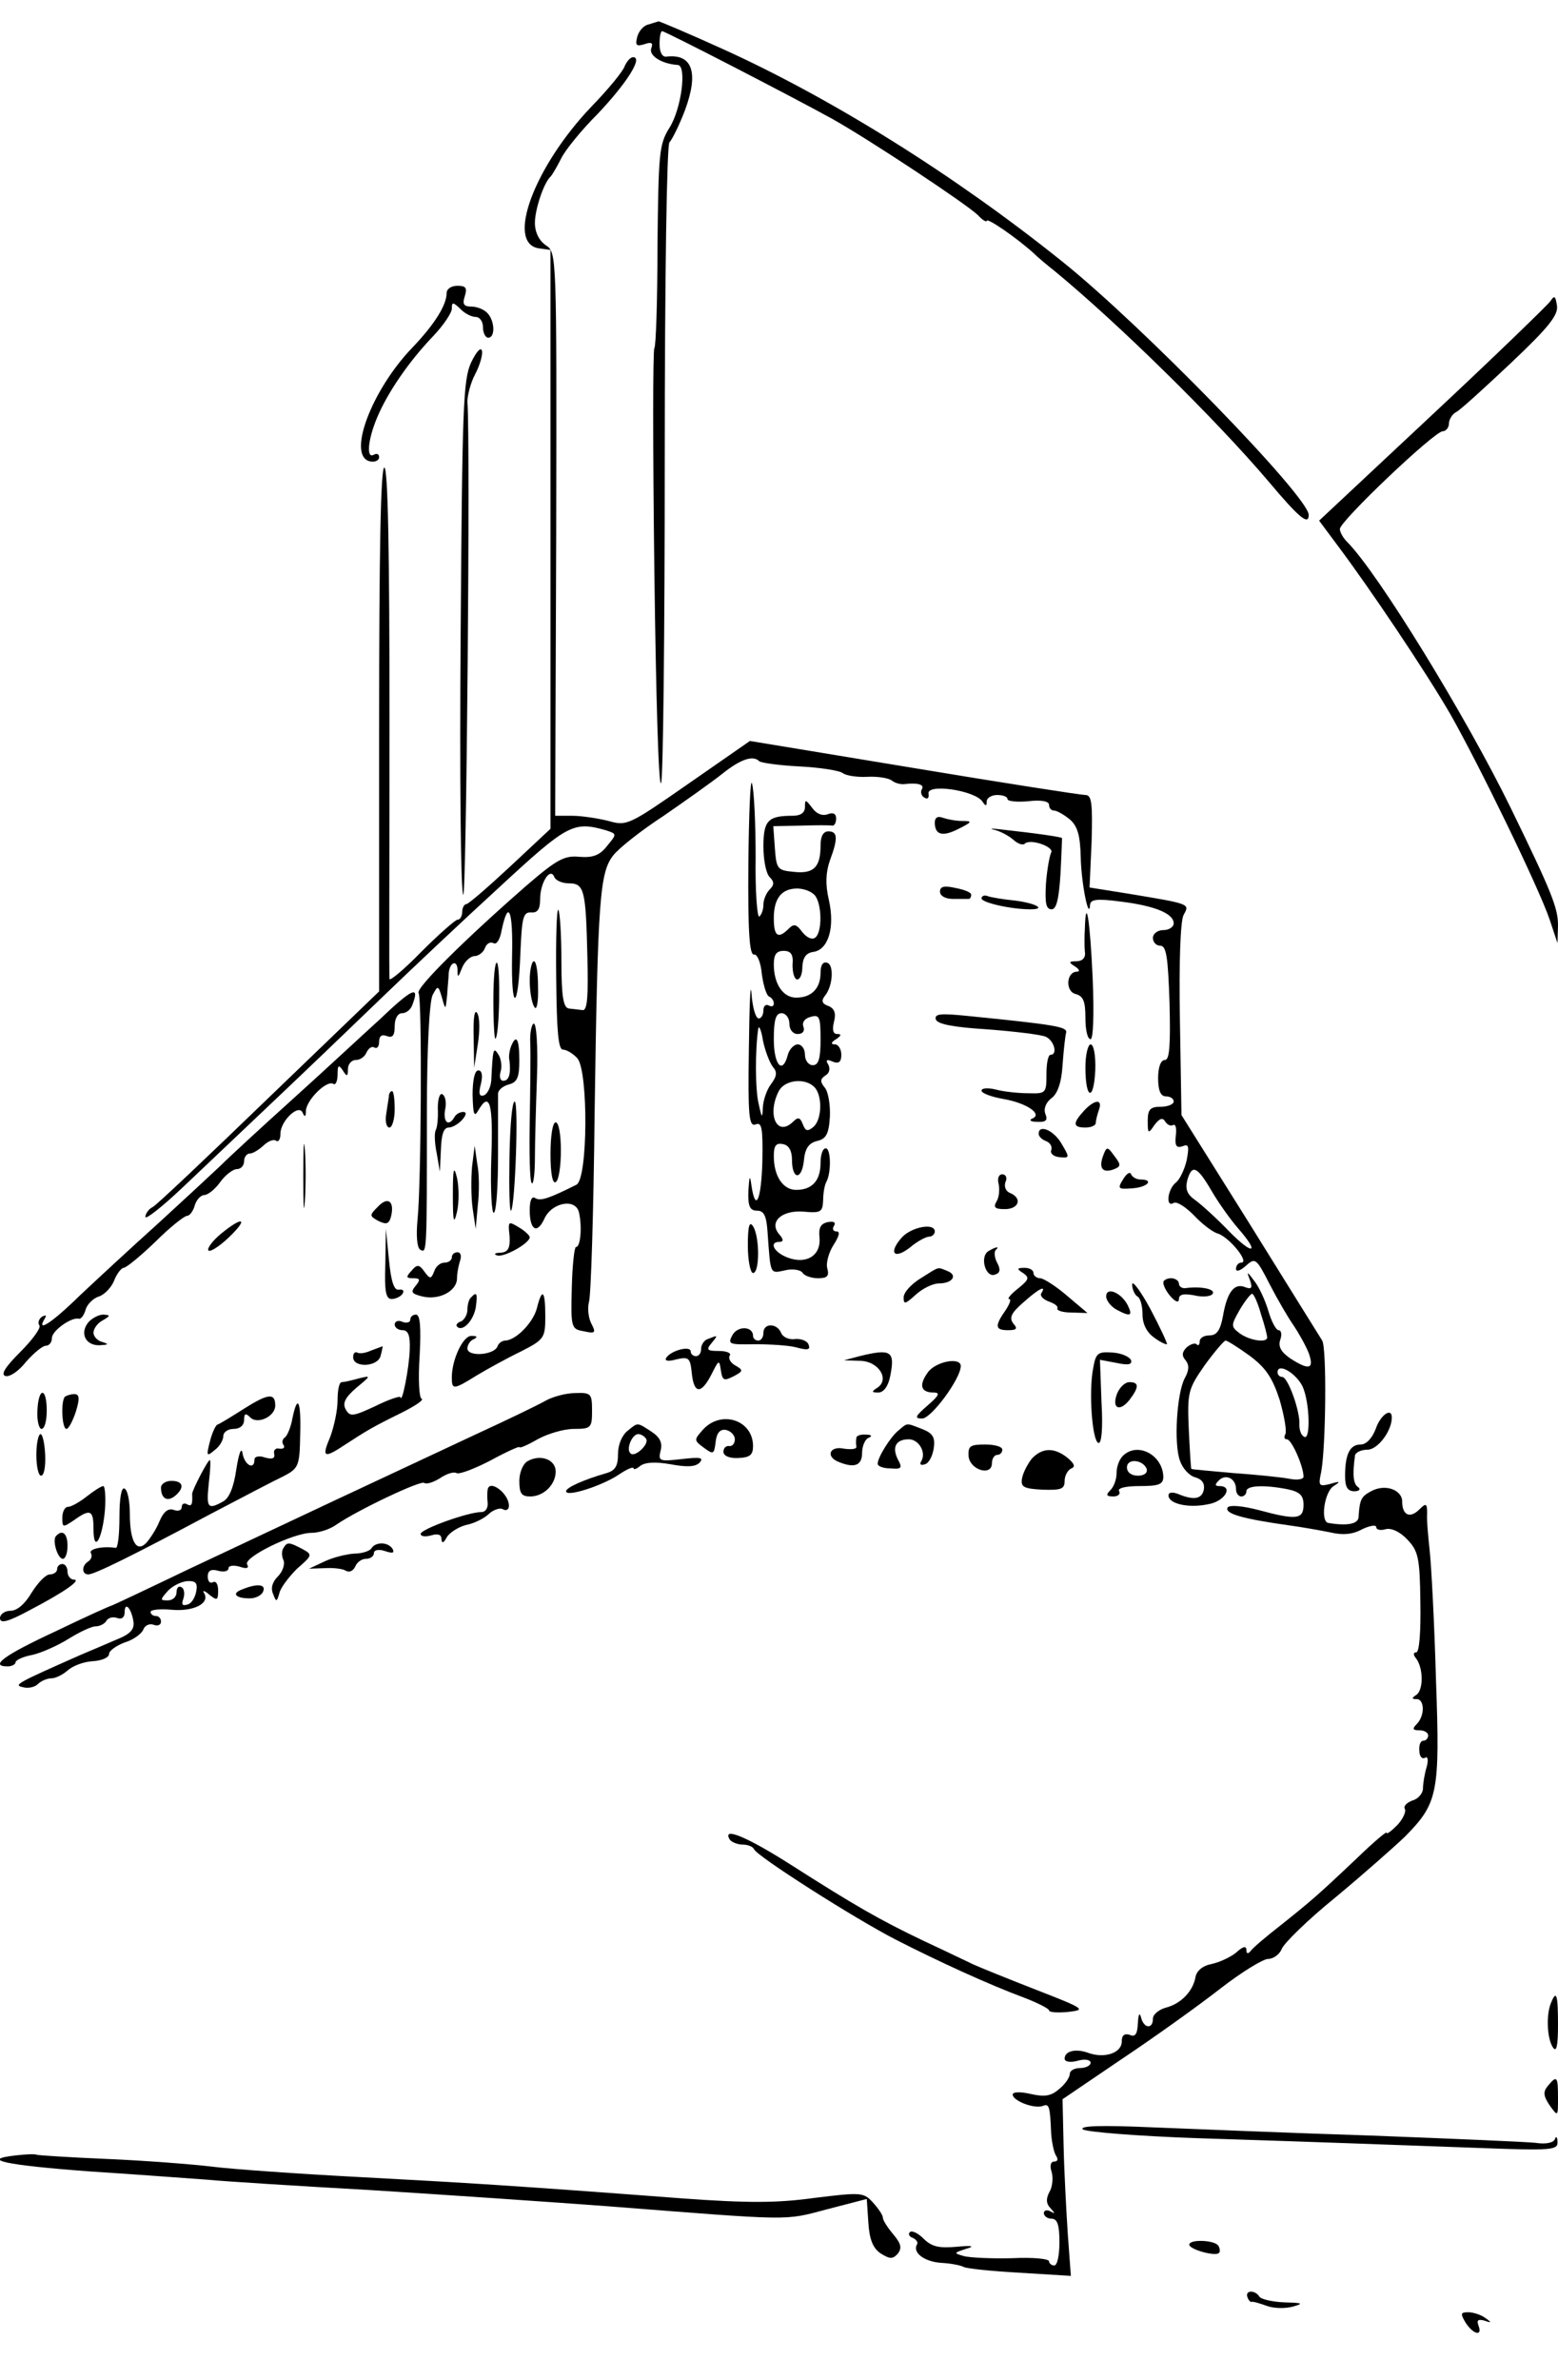 <?xml version="1.0" standalone="no"?>
<!DOCTYPE svg PUBLIC "-//W3C//DTD SVG 20010904//EN"
 "http://www.w3.org/TR/2001/REC-SVG-20010904/DTD/svg10.dtd">
<svg version="1.0" xmlns="http://www.w3.org/2000/svg"
 width="300pt" height="458pt" viewBox="0 0 300 458"
 preserveAspectRatio="xMidYMid meet">
<g transform="translate(0,458) scale(0.1,-0.1)"
fill="#000000" stroke="none">
<path d="M1249 4533 c-10 -2 -19 -13 -22 -24 -4 -16 -2 -19 14 -14 14 5 17 2
13 -8 -5 -14 20 -30 51 -32 18 -1 7 -85 -16 -121 -20 -32 -21 -49 -23 -227 0
-106 -3 -194 -6 -197 -3 -3 -3 -196 0 -430 3 -234 8 -417 13 -407 4 10 7 290
7 621 0 355 4 606 9 612 5 5 19 33 30 62 27 73 14 109 -36 103 -8 -1 -13 9
-13 24 0 14 2 25 5 25 6 0 252 -127 328 -169 73 -41 257 -163 280 -185 9 -10
17 -14 17 -11 0 7 58 -33 90 -62 8 -8 26 -23 40 -34 124 -102 312 -287 413
-406 58 -69 77 -85 77 -64 0 35 -321 365 -475 488 -207 166 -444 314 -654 409
-66 30 -121 53 -123 53 -2 -1 -10 -3 -19 -6z"/>
<path d="M1203 4453 c-3 -10 -32 -45 -64 -78 -110 -115 -166 -264 -101 -273
l22 -3 0 -557 0 -557 -77 -72 c-43 -40 -81 -73 -85 -73 -4 0 -8 -7 -8 -15 0
-8 -4 -15 -9 -15 -4 0 -36 -28 -70 -62 -33 -34 -61 -57 -61 -52 -1 5 0 228 0
497 0 329 -3 487 -10 487 -7 0 -10 -163 -10 -504 l0 -504 -211 -203 c-116
-112 -217 -208 -225 -212 -8 -4 -14 -13 -14 -19 0 -6 33 20 72 57 40 38 118
112 173 164 55 52 147 140 205 196 58 56 162 154 232 218 131 121 142 127 205
109 21 -7 21 -7 2 -30 -14 -18 -27 -23 -53 -21 -29 3 -44 -5 -103 -56 -117
-102 -213 -197 -207 -206 7 -12 5 -370 -2 -436 -3 -31 -1 -54 5 -58 13 -7 13
-11 13 265 0 125 5 213 11 225 10 19 11 19 18 -5 7 -25 7 -24 10 5 1 17 3 35
3 42 2 21 16 27 17 7 0 -17 1 -16 9 4 5 12 16 22 24 22 7 0 17 7 20 16 3 8 10
12 16 9 6 -4 13 7 16 25 13 61 22 38 20 -50 -2 -110 12 -106 16 5 3 69 5 80
21 79 12 -1 17 6 17 25 0 32 19 62 27 44 2 -7 15 -13 28 -13 30 0 33 -12 36
-140 2 -77 0 -105 -9 -104 -7 1 -18 2 -26 3 -11 1 -15 21 -15 93 0 50 -3 94
-6 97 -3 3 -5 -57 -4 -132 1 -102 4 -137 13 -137 7 0 20 -8 28 -17 21 -26 20
-232 -2 -243 -52 -26 -69 -32 -79 -26 -7 5 -11 -4 -11 -23 0 -38 14 -47 28
-17 14 32 61 41 67 12 6 -27 3 -66 -6 -66 -3 0 -7 -35 -8 -79 -2 -76 -1 -79
23 -83 22 -5 24 -3 15 14 -6 11 -8 30 -5 42 4 11 9 176 11 366 6 412 10 461
36 494 11 14 54 48 97 76 42 29 93 65 113 81 35 28 59 36 71 24 3 -3 38 -8 77
-10 40 -2 78 -8 84 -13 7 -5 28 -8 47 -7 19 1 40 -2 47 -7 6 -5 17 -8 25 -7
25 3 39 -1 33 -10 -3 -5 -1 -13 5 -16 6 -4 9 -1 8 7 -5 21 90 7 104 -15 6 -9
8 -9 8 1 0 6 9 12 20 12 11 0 20 -3 20 -8 0 -4 18 -6 40 -4 25 3 40 0 40 -7 0
-6 4 -11 10 -11 5 0 19 -8 30 -17 15 -13 20 -31 21 -73 1 -50 16 -124 18 -91
1 10 13 12 58 6 66 -8 103 -23 103 -42 0 -7 -9 -13 -20 -13 -11 0 -20 -7 -20
-15 0 -8 6 -15 14 -15 12 0 15 -22 18 -110 2 -83 0 -110 -9 -110 -8 0 -13 -14
-13 -35 0 -24 5 -35 15 -35 8 0 15 -4 15 -10 0 -5 -11 -10 -25 -10 -20 0 -25
-5 -25 -27 0 -25 1 -26 13 -8 10 13 16 15 21 6 4 -6 11 -9 15 -6 5 2 7 -7 5
-21 -2 -19 1 -24 13 -20 12 5 13 0 8 -27 -4 -17 -13 -37 -21 -43 -16 -13 -20
-49 -4 -39 6 3 22 -7 38 -23 15 -16 36 -33 47 -36 22 -7 62 -56 45 -56 -5 0
-10 -5 -10 -12 0 -6 8 -4 19 6 18 16 20 15 46 -36 15 -29 36 -65 46 -79 10
-15 23 -38 29 -53 11 -31 1 -34 -36 -10 -17 12 -23 22 -19 35 4 11 2 19 -3 19
-5 0 -14 17 -20 38 -6 20 -18 46 -27 57 -14 19 -15 19 -8 1 5 -15 3 -18 -10
-13 -20 8 -34 -9 -42 -55 -5 -28 -12 -38 -26 -38 -11 0 -19 -5 -19 -12 0 -6
-3 -9 -6 -5 -3 3 -12 0 -19 -6 -9 -9 -10 -16 -2 -25 7 -9 7 -19 -2 -35 -15
-29 -21 -125 -9 -158 5 -15 18 -29 29 -32 14 -4 19 -12 17 -24 -4 -18 -19 -21
-50 -8 -11 4 -18 3 -18 -3 0 -16 38 -25 76 -17 32 5 50 35 22 35 -9 0 -9 3 -1
11 13 13 33 4 33 -17 0 -8 5 -14 10 -14 6 0 10 5 10 10 0 11 33 13 79 4 24 -5
31 -12 31 -30 0 -28 -13 -30 -87 -10 -31 8 -55 10 -59 5 -7 -12 28 -22 121
-35 22 -3 56 -9 76 -13 25 -6 44 -4 62 6 15 7 27 9 27 4 0 -5 8 -7 18 -4 11 3
28 -5 42 -20 21 -22 24 -35 25 -121 1 -57 -2 -96 -8 -96 -6 0 -6 -5 0 -12 14
-19 14 -61 0 -70 -9 -6 -9 -8 1 -8 15 0 16 -32 0 -48 -9 -9 -8 -12 5 -12 9 0
17 -4 17 -10 0 -5 -4 -10 -9 -10 -6 0 -9 -9 -8 -19 0 -11 5 -17 11 -14 5 4 7
-4 3 -18 -4 -13 -7 -32 -7 -41 0 -9 -9 -20 -20 -23 -11 -4 -18 -11 -15 -16 3
-5 -3 -19 -14 -31 -12 -12 -21 -19 -21 -15 0 3 -26 -19 -57 -49 -76 -72 -89
-83 -148 -130 -27 -21 -53 -43 -57 -49 -5 -6 -8 -5 -8 2 0 9 -7 7 -20 -5 -11
-9 -33 -19 -48 -22 -16 -3 -28 -13 -30 -25 -5 -28 -29 -52 -58 -59 -13 -4 -24
-13 -24 -21 0 -21 -18 -19 -23 3 -3 10 -5 5 -6 -12 -1 -21 -5 -27 -16 -22 -10
3 -15 -1 -15 -13 0 -22 -33 -33 -64 -22 -24 9 -46 4 -46 -11 0 -6 11 -8 25 -4
14 4 25 2 25 -4 0 -5 -9 -10 -20 -10 -11 0 -20 -5 -20 -11 0 -7 -9 -20 -20
-29 -16 -14 -28 -16 -55 -10 -21 5 -35 4 -35 -1 0 -12 41 -28 58 -22 12 5 14
0 16 -52 1 -16 5 -36 9 -43 5 -7 4 -12 -3 -12 -7 0 -9 -8 -5 -20 3 -10 2 -28
-4 -38 -7 -13 -7 -23 2 -32 9 -10 9 -11 0 -6 -7 4 -13 2 -13 -3 0 -6 7 -11 15
-11 11 0 15 -12 15 -45 0 -25 -4 -45 -10 -45 -5 0 -10 4 -10 8 0 5 -32 8 -71
6 -40 -1 -81 1 -93 4 -20 6 -20 6 4 14 18 5 13 7 -18 4 -34 -3 -48 0 -64 16
-11 11 -23 16 -26 12 -4 -3 -1 -9 6 -11 6 -3 10 -8 8 -12 -10 -16 14 -34 47
-36 19 -1 38 -5 43 -8 6 -3 54 -8 108 -11 l98 -6 -6 82 c-3 46 -7 122 -8 170
l-2 88 115 78 c63 42 148 103 189 135 40 31 82 57 92 57 10 0 22 9 26 19 4 11
50 56 103 99 53 44 113 97 134 117 64 65 68 83 60 304 -3 108 -9 219 -12 246
-3 28 -6 60 -5 72 0 20 -2 21 -15 8 -18 -18 -33 -11 -33 15 0 23 -33 35 -60
20 -19 -10 -22 -16 -24 -50 -1 -13 -22 -17 -58 -11 -16 2 -8 60 10 71 14 9 13
10 -7 4 -21 -5 -23 -4 -17 23 9 48 11 237 2 253 -5 8 -68 109 -140 225 l-131
209 -3 183 c-2 113 1 190 7 202 12 22 15 21 -112 42 l-69 11 4 89 c2 74 0 89
-12 89 -8 0 -157 23 -331 52 l-315 52 -118 -82 c-115 -80 -119 -82 -154 -72
-20 5 -52 10 -70 10 l-33 0 2 542 c1 542 1 542 -20 556 -13 9 -21 25 -21 43 0
26 17 77 30 89 3 3 12 18 20 34 8 17 40 56 71 87 55 58 88 109 68 109 -5 0
-12 -8 -16 -17z m1130 -2165 c14 -24 37 -56 51 -72 43 -49 29 -53 -18 -5 -23
24 -53 51 -64 59 -16 11 -20 21 -16 38 9 32 19 28 47 -20z m95 -237 c7 -21 12
-41 12 -45 0 -11 -34 -6 -53 8 -17 13 -17 15 0 45 10 17 21 31 24 31 3 0 11
-17 17 -39z m-22 -80 c31 -23 44 -42 58 -85 9 -31 14 -61 11 -66 -3 -6 -2 -10
3 -10 9 0 32 -52 32 -72 0 -5 -12 -7 -27 -4 -16 3 -64 8 -108 11 -44 4 -80 7
-81 8 -1 1 -3 36 -5 77 -3 71 -1 77 31 123 19 26 37 47 40 47 3 0 24 -13 46
-29z m102 -59 c14 -30 16 -106 3 -97 -6 3 -9 13 -9 23 2 25 -22 92 -33 92 -5
0 -9 4 -9 9 0 19 35 -1 48 -27z"/>
<path d="M860 4016 c0 -23 -23 -60 -66 -105 -79 -82 -127 -210 -81 -219 9 -2
17 2 17 8 0 6 -4 8 -10 5 -15 -9 -12 28 6 71 20 48 61 108 108 157 20 21 36
45 36 53 0 13 2 13 16 0 8 -9 22 -16 30 -16 8 0 14 -9 14 -20 0 -11 5 -20 10
-20 14 0 13 33 -2 48 -7 7 -20 12 -31 12 -14 0 -17 5 -12 20 5 16 2 20 -14 20
-12 0 -21 -6 -21 -14z"/>
<path d="M2985 4000 c-6 -8 -108 -107 -228 -219 l-217 -203 35 -47 c61 -81
170 -243 218 -326 55 -97 170 -333 191 -395 l15 -45 1 34 c0 33 -11 62 -91
226 -86 176 -256 453 -315 512 -8 8 -14 19 -14 25 0 15 182 188 198 188 6 0
12 7 12 15 0 7 6 18 14 22 8 4 55 47 106 95 72 68 91 92 88 110 -3 19 -5 20
-13 8z"/>
<path d="M907 3882 c-15 -33 -17 -84 -20 -524 -2 -269 0 -494 5 -500 6 -11 14
874 8 949 0 12 6 36 15 53 9 17 15 38 13 45 -2 8 -11 -2 -21 -23z"/>
<path d="M1441 2918 c-1 -130 2 -177 11 -175 6 1 13 -15 15 -38 3 -22 9 -41
14 -43 5 -2 9 -8 9 -13 0 -6 -4 -7 -10 -4 -5 3 -10 -1 -10 -9 0 -9 -4 -16 -9
-16 -6 0 -12 21 -14 48 -2 26 -4 -21 -5 -105 -2 -130 0 -152 13 -147 12 5 14
-7 13 -70 -2 -75 -13 -101 -21 -48 -3 22 -4 20 -6 -10 -1 -30 3 -38 17 -38 13
0 18 -10 20 -42 6 -82 4 -79 33 -73 15 4 30 1 34 -4 3 -6 17 -11 30 -11 18 0
22 4 18 19 -3 10 3 31 12 45 11 17 13 26 6 26 -7 0 -9 5 -5 11 4 7 -1 9 -12 7
-14 -3 -18 -11 -16 -30 3 -35 -26 -52 -62 -38 -26 10 -36 30 -15 30 8 0 8 5
-1 15 -20 24 6 47 49 43 32 -3 35 0 36 22 0 14 3 30 6 35 10 18 9 65 -1 65 -6
0 -10 -13 -10 -28 0 -34 -16 -52 -47 -52 -25 0 -43 26 -43 65 0 20 4 26 18 23
11 -2 17 -13 17 -30 0 -39 19 -40 23 -1 2 22 9 33 25 37 18 4 23 14 25 47 1
22 -3 48 -10 56 -9 11 -9 16 1 23 8 4 10 13 6 21 -6 9 -3 11 8 6 12 -5 17 -1
17 13 0 11 -6 20 -12 20 -9 0 -8 4 2 10 10 7 11 10 2 10 -8 0 -10 8 -6 24 4
16 1 25 -11 30 -12 4 -14 10 -7 19 16 19 18 60 5 64 -8 3 -13 -4 -13 -19 0
-30 -17 -48 -47 -48 -25 0 -43 26 -43 64 0 19 5 26 19 26 14 0 19 -7 17 -27 0
-16 4 -28 9 -28 6 0 10 11 10 25 1 17 7 26 21 28 29 4 42 47 30 100 -7 30 -6
53 2 76 16 43 15 56 -3 56 -10 0 -15 -10 -15 -27 0 -42 -13 -55 -51 -51 -32 3
-34 5 -37 46 l-3 42 53 1 c29 1 56 1 61 0 4 0 7 6 7 14 0 9 -6 12 -16 8 -11
-4 -22 1 -30 12 -13 17 -14 17 -14 2 0 -11 -8 -17 -24 -17 -47 0 -56 -9 -56
-59 0 -26 5 -52 12 -59 9 -9 9 -15 0 -24 -7 -7 -12 -20 -12 -29 0 -10 -4 -20
-8 -23 -4 -2 -8 49 -7 114 0 65 -3 129 -7 142 -3 13 -6 -57 -7 -154z m127 -60
c15 -15 16 -74 1 -83 -6 -4 -16 1 -24 11 -11 15 -16 17 -26 7 -21 -21 -29 -15
-29 20 0 38 15 57 45 57 12 0 26 -5 33 -12z m-48 -248 c0 -12 7 -20 16 -20 10
0 14 6 11 14 -3 8 2 16 14 19 17 5 19 0 19 -44 0 -37 -4 -49 -15 -49 -8 0 -15
9 -15 20 0 11 -6 20 -14 20 -7 0 -16 -9 -19 -20 -10 -39 -27 -20 -27 30 0 38
4 50 15 50 8 0 15 -9 15 -20z m-32 -83 c9 -10 8 -18 -3 -33 -8 -10 -15 -30
-16 -44 -1 -23 -2 -23 -8 5 -7 27 -7 105 -1 145 1 8 6 -2 9 -22 4 -20 13 -43
19 -51z m80 -39 c16 -16 15 -63 -2 -77 -11 -9 -15 -8 -20 5 -5 13 -9 15 -18 6
-32 -32 -52 13 -28 59 12 21 50 25 68 7z"/>
<path d="M1800 2997 c0 -24 15 -28 46 -12 26 13 27 15 7 15 -12 0 -28 3 -37 6
-10 4 -16 1 -16 -9z"/>
<path d="M1915 2983 c11 -3 27 -11 36 -19 9 -8 18 -11 22 -8 10 11 58 -6 51
-17 -3 -6 -8 -33 -10 -60 -2 -37 0 -49 11 -49 9 0 14 19 17 68 2 37 3 68 3 69
-1 2 -39 8 -120 17 -16 2 -21 1 -10 -1z"/>
<path d="M1810 2864 c0 -8 10 -14 25 -14 14 0 27 0 30 0 3 0 5 3 5 8 1 4 -13
10 -30 13 -22 5 -30 3 -30 -7z"/>
<path d="M1890 2851 c0 -8 56 -21 94 -21 32 0 10 12 -31 17 -21 2 -44 6 -50 8
-7 3 -13 1 -13 -4z"/>
<path d="M2089 2794 c-1 -16 -1 -37 0 -46 2 -11 -5 -18 -16 -18 -15 0 -16 -2
-3 -10 8 -5 10 -10 4 -10 -21 0 -23 -38 -3 -43 15 -4 19 -14 19 -46 0 -23 4
-41 10 -41 5 0 7 46 4 117 -5 112 -13 161 -15 97z"/>
<path d="M950 2655 c0 -43 2 -76 4 -74 8 7 10 139 3 146 -4 3 -7 -29 -7 -72z"/>
<path d="M1020 2693 c0 -21 4 -44 9 -51 4 -8 8 8 7 38 0 27 -3 50 -8 50 -4 0
-8 -17 -8 -37z"/>
<path d="M730 2617 c-31 -28 -105 -97 -165 -151 -61 -55 -124 -113 -141 -130
-18 -17 -72 -67 -120 -111 -49 -44 -116 -106 -149 -137 -55 -54 -86 -74 -69
-46 4 7 3 8 -5 4 -6 -4 -9 -12 -5 -17 3 -5 -14 -28 -37 -51 -28 -28 -38 -43
-29 -46 8 -3 26 9 40 27 15 17 32 31 38 31 7 0 12 7 12 15 0 14 38 41 52 37 4
-1 10 7 13 18 3 10 15 22 26 25 11 4 24 18 29 31 5 13 14 24 18 24 5 0 33 23
61 50 28 28 56 50 61 50 5 0 12 9 15 20 3 11 12 20 18 20 7 0 21 11 31 25 10
14 25 25 32 25 8 0 14 7 14 15 0 8 5 15 11 15 6 0 17 7 26 15 8 8 19 13 24 10
5 -4 9 2 9 13 0 25 36 59 43 40 4 -9 6 -7 6 4 1 21 40 60 53 52 4 -3 8 5 8 18
0 18 2 20 10 8 8 -13 10 -12 10 3 0 9 7 17 15 17 9 0 18 7 21 15 4 8 10 12 15
9 5 -3 9 2 9 11 0 11 5 15 15 11 11 -4 15 1 15 19 0 15 6 25 14 25 8 0 17 7
20 16 15 39 0 32 -64 -29z"/>
<path d="M912 2585 l1 -60 7 45 c4 25 4 52 -1 60 -5 9 -8 -8 -7 -45z"/>
<path d="M1802 2618 c3 -9 34 -15 99 -19 52 -4 102 -10 112 -14 17 -7 24 -35
10 -35 -5 0 -8 -17 -8 -37 0 -37 -1 -38 -35 -37 -19 0 -47 3 -62 7 -16 4 -28
3 -28 -2 0 -5 19 -12 42 -16 46 -8 77 -30 55 -38 -6 -3 -2 -6 10 -6 17 -1 21
3 16 15 -4 10 1 22 11 30 12 8 20 30 22 64 2 28 5 56 7 63 2 11 -22 15 -192
32 -50 5 -62 4 -59 -7z"/>
<path d="M1021 2573 c1 -21 0 -89 -1 -151 -1 -62 0 -116 4 -119 3 -4 6 18 6
48 0 30 2 100 4 157 2 56 -1 102 -6 102 -4 0 -8 -17 -7 -37z"/>
<path d="M984 2566 c-3 -8 -5 -20 -3 -27 3 -26 -1 -39 -12 -39 -6 0 -8 8 -5
18 3 9 1 24 -4 32 -10 16 -11 13 -14 -49 -1 -13 -7 -26 -14 -29 -9 -3 -11 3
-6 22 4 16 2 26 -5 26 -7 0 -11 -19 -11 -47 1 -38 3 -44 11 -30 22 38 29 14
25 -93 -2 -60 1 -107 5 -104 5 3 8 53 8 112 0 59 0 112 0 118 1 7 10 14 21 17
16 4 20 14 20 46 0 42 -6 52 -16 27z"/>
<path d="M2090 2526 c0 -62 16 -67 19 -6 1 29 -3 50 -9 50 -5 0 -10 -20 -10
-44z"/>
<path d="M749 2473 c0 -5 -3 -20 -5 -35 -3 -16 0 -28 6 -28 5 0 10 16 10 35 0
19 -2 35 -5 35 -3 0 -5 -3 -6 -7z"/>
<path d="M843 2447 c1 -18 -1 -37 -4 -42 -3 -6 -2 -26 2 -45 l6 -35 2 43 c1
28 5 42 15 42 7 0 19 7 26 15 8 9 9 15 2 15 -6 0 -14 -4 -17 -10 -11 -19 -22
-10 -18 14 3 13 1 26 -5 30 -5 3 -9 -8 -9 -27z"/>
<path d="M981 2353 c-1 -59 0 -105 3 -103 8 9 15 210 7 210 -5 0 -9 -48 -10
-107z"/>
<path d="M2087 2442 c-22 -24 -21 -32 3 -32 11 0 20 4 20 9 0 5 3 16 6 25 8
22 -9 20 -29 -2z"/>
<path d="M1060 2359 c0 -37 4 -58 10 -54 6 3 10 31 10 61 0 30 -4 54 -10 54
-6 0 -10 -27 -10 -61z"/>
<path d="M584 2315 c0 -55 1 -76 3 -47 2 29 2 74 0 100 -2 26 -3 2 -3 -53z"/>
<path d="M2000 2398 c0 -5 6 -11 14 -14 8 -3 13 -11 10 -18 -2 -6 5 -12 16
-13 20 -2 20 -1 4 26 -15 26 -44 38 -44 19z"/>
<path d="M909 2335 c-2 -22 -2 -58 1 -80 l6 -40 4 45 c3 25 3 61 -1 80 l-5 35
-5 -40z"/>
<path d="M2125 2358 c-10 -25 -3 -36 18 -29 16 6 16 9 3 26 -13 18 -15 19 -21
3z"/>
<path d="M872 2280 c0 -52 2 -58 8 -32 4 17 4 47 0 65 -6 25 -8 19 -8 -33z"/>
<path d="M2163 2311 c-12 -19 -10 -20 17 -18 30 2 43 17 16 17 -8 0 -16 5 -18
10 -2 6 -9 1 -15 -9z"/>
<path d="M1923 2301 c2 -10 1 -25 -4 -33 -7 -12 -3 -15 16 -15 27 0 34 21 10
31 -8 3 -12 12 -9 21 4 8 1 15 -6 15 -7 0 -10 -8 -7 -19z"/>
<path d="M728 2258 c-17 -17 -17 -18 1 -28 15 -7 20 -6 24 9 7 29 -6 39 -25
19z"/>
<path d="M426 2206 c-16 -13 -27 -28 -25 -32 2 -5 20 6 39 24 39 37 29 43 -14
8z"/>
<path d="M980 2213 c4 -34 0 -43 -17 -44 -10 0 -13 -3 -6 -5 12 -5 63 23 63
35 0 3 -9 12 -21 19 -18 11 -20 11 -19 -5z"/>
<path d="M1440 2183 c0 -29 5 -53 10 -53 13 0 13 70 0 90 -7 11 -10 0 -10 -37z"/>
<path d="M1737 2199 c-27 -30 -16 -44 15 -20 14 12 31 21 37 21 6 0 11 5 11
10 0 17 -44 9 -63 -11z"/>
<path d="M742 2148 c-2 -53 1 -68 12 -68 8 0 18 5 21 10 4 6 1 9 -7 8 -9 -2
-15 15 -19 57 l-6 60 -1 -67z"/>
<path d="M1903 2172 c-17 -11 -5 -52 13 -45 10 3 11 10 4 23 -5 9 -6 20 -3 24
9 8 1 7 -14 -2z"/>
<path d="M870 2160 c0 -5 -6 -10 -14 -10 -8 0 -17 -7 -20 -17 -6 -15 -8 -15
-19 0 -10 14 -14 14 -25 1 -11 -12 -10 -14 4 -14 13 0 14 -3 4 -15 -10 -12 -7
-15 13 -20 32 -8 67 10 67 35 0 10 3 25 6 34 3 9 1 16 -5 16 -6 0 -11 -4 -11
-10z"/>
<path d="M1773 2120 c-18 -11 -33 -27 -33 -37 0 -14 3 -13 23 5 13 12 33 22
45 22 26 0 37 16 16 24 -20 8 -14 9 -51 -14z"/>
<path d="M1970 2130 c13 -9 11 -13 -10 -30 -14 -11 -21 -20 -17 -20 5 0 1 -10
-7 -22 -21 -30 -20 -38 5 -38 17 0 19 3 10 13 -8 11 -4 20 19 40 30 27 46 35
35 18 -3 -5 4 -12 15 -16 11 -4 18 -9 16 -13 -2 -4 10 -8 27 -8 l31 -1 -39 33
c-22 19 -46 34 -52 34 -7 0 -13 5 -13 10 0 6 -8 10 -17 10 -15 0 -16 -2 -3
-10z"/>
<path d="M2180 2108 c0 -9 5 -20 10 -23 6 -3 10 -19 10 -35 0 -18 8 -34 22
-44 12 -9 23 -14 25 -13 1 2 -13 32 -32 68 -19 35 -35 56 -35 47z"/>
<path d="M2240 2112 c0 -15 29 -48 30 -33 0 10 8 12 30 8 16 -4 32 -2 35 3 6
9 -22 15 -52 11 -7 -1 -13 3 -13 9 0 5 -7 10 -15 10 -8 0 -15 -4 -15 -8z"/>
<path d="M2130 2085 c0 -8 9 -19 19 -25 28 -15 33 -13 22 9 -13 24 -41 35 -41
16z"/>
<path d="M907 2083 c-4 -3 -7 -14 -7 -24 0 -9 -6 -19 -12 -22 -7 -2 -11 -7 -8
-10 10 -11 31 10 36 36 4 28 2 32 -9 20z"/>
<path d="M1034 2063 c-7 -28 -40 -62 -61 -63 -6 0 -13 -5 -15 -11 -6 -17 -58
-21 -58 -4 0 7 6 16 13 18 7 4 6 6 -5 6 -16 1 -38 -45 -38 -80 0 -24 3 -24 48
4 20 12 58 33 85 46 45 23 47 26 47 68 0 49 -6 56 -16 16z"/>
<path d="M170 2035 c-17 -21 -5 -45 22 -44 17 1 18 2 6 6 -10 2 -18 11 -18 18
0 8 8 19 18 24 15 9 15 10 1 11 -9 0 -22 -7 -29 -15z"/>
<path d="M790 2040 c0 -5 -7 -7 -15 -4 -8 4 -15 1 -15 -5 0 -6 7 -11 15 -11
11 0 15 -10 14 -37 -1 -35 -15 -106 -18 -92 0 3 -22 -4 -48 -17 -43 -20 -49
-21 -57 -7 -7 12 -2 23 20 42 29 24 29 24 4 18 -14 -4 -28 -7 -32 -7 -5 0 -8
-16 -8 -35 0 -20 -7 -51 -14 -70 -17 -40 -13 -43 29 -15 40 26 51 33 108 61
26 13 44 25 39 27 -5 1 -7 38 -4 82 3 56 1 80 -7 80 -6 0 -11 -4 -11 -10z"/>
<path d="M1410 2010 c-9 -17 -6 -18 43 -17 28 0 65 -2 80 -6 22 -6 28 -5 24 5
-2 7 -14 12 -26 11 -12 -2 -24 4 -27 12 -8 19 -34 19 -34 0 0 -8 -4 -15 -10
-15 -5 0 -10 4 -10 9 0 19 -30 20 -40 1z"/>
<path d="M1363 2003 c-7 -2 -13 -11 -13 -19 0 -8 -4 -14 -10 -14 -5 0 -10 4
-10 9 0 12 -38 2 -47 -12 -4 -6 3 -8 20 -3 23 5 26 3 29 -26 4 -41 18 -42 38
-3 14 28 15 29 18 8 3 -20 6 -21 24 -12 19 10 20 12 4 21 -9 5 -14 13 -11 19
4 5 -6 9 -21 9 -22 0 -25 2 -14 15 13 16 13 16 -7 8z"/>
<path d="M715 1981 c-11 -5 -23 -7 -27 -4 -5 2 -8 -2 -8 -9 0 -21 48 -19 53 3
3 11 4 19 4 18 -1 0 -11 -4 -22 -8z"/>
<path d="M1655 1970 l-30 -8 32 -1 c35 -1 57 -36 32 -52 -11 -7 -11 -9 2 -9
10 0 19 11 23 31 10 49 2 54 -59 39z"/>
<path d="M2105 1947 c-9 -45 -2 -140 10 -144 6 -2 9 27 6 78 l-3 82 32 -6 c23
-5 30 -3 28 5 -3 7 -19 14 -36 15 -28 2 -32 -1 -37 -30z"/>
<path d="M1786 1938 c-17 -24 -13 -38 12 -38 13 0 10 -6 -12 -25 -24 -21 -26
-25 -10 -25 18 1 74 77 74 101 0 18 -49 9 -64 -13z"/>
<path d="M2151 1898 c-11 -29 5 -36 24 -12 19 25 18 34 0 34 -9 0 -19 -10 -24
-22z"/>
<path d="M72 1865 c-1 -19 3 -35 8 -35 6 0 10 16 10 35 0 46 -16 46 -18 0z"/>
<path d="M125 1892 c-8 -8 -6 -62 3 -62 4 0 12 15 18 33 8 26 7 34 -3 34 -7 0
-15 -3 -18 -5z"/>
<path d="M470 1869 c-25 -16 -48 -30 -52 -31 -3 -2 -10 -16 -14 -33 -7 -27 -6
-29 9 -16 10 7 17 20 17 27 0 8 9 14 20 14 12 0 20 7 20 17 0 13 3 14 12 5 14
-14 48 2 48 23 0 25 -14 23 -60 -6z"/>
<path d="M1050 1884 c-14 -8 -74 -37 -135 -65 -165 -77 -393 -184 -554 -260
-79 -38 -145 -69 -146 -69 -2 0 -51 -22 -109 -50 -99 -46 -127 -67 -91 -67 8
0 15 4 15 8 0 4 15 11 32 14 18 4 49 18 70 31 21 13 44 24 52 24 8 0 18 5 21
11 4 6 13 8 21 5 8 -3 14 1 14 11 0 22 13 8 17 -18 2 -15 -6 -24 -34 -35 -21
-9 -51 -22 -68 -29 -122 -54 -130 -58 -111 -62 10 -3 23 0 29 6 6 6 18 11 26
11 8 0 22 7 31 15 10 9 31 17 49 18 17 1 31 7 31 14 0 6 14 16 30 22 17 5 33
17 36 25 3 8 12 12 20 9 8 -3 14 0 14 6 0 6 -4 11 -10 11 -5 0 -10 3 -10 8 0
4 18 6 40 4 42 -4 75 12 63 32 -4 6 1 5 10 -3 15 -12 17 -11 17 8 0 12 -4 19
-10 16 -5 -3 -10 1 -10 11 0 11 6 15 20 11 11 -3 20 -1 20 5 0 5 10 6 21 3 14
-5 19 -3 15 4 -9 13 88 61 124 61 14 0 36 7 48 16 41 28 163 86 169 80 4 -3
17 1 30 9 13 9 27 13 32 10 5 -3 34 8 65 24 31 17 56 28 56 26 0 -3 16 4 35
15 20 11 51 20 70 20 33 0 35 2 35 35 0 33 -2 35 -32 34 -18 0 -44 -7 -58 -15z
m-672 -366 c-2 -12 -9 -24 -17 -26 -10 -3 -12 0 -8 11 3 9 2 19 -3 22 -6 4
-10 -1 -10 -9 0 -9 -7 -16 -17 -16 -15 0 -15 1 0 18 9 10 26 18 37 19 16 1 21
-3 18 -19z"/>
<path d="M563 1850 c-3 -17 -10 -33 -14 -36 -5 -3 -7 -10 -3 -15 3 -5 0 -8 -8
-7 -7 2 -12 -3 -10 -10 2 -9 -4 -11 -18 -7 -11 4 -20 2 -20 -4 0 -21 -19 -11
-23 12 -2 13 -7 1 -12 -31 -5 -35 -14 -56 -26 -62 -29 -16 -32 -12 -27 35 3
25 4 45 2 45 -4 0 -34 -58 -34 -65 1 -21 -1 -25 -10 -20 -5 3 -10 1 -10 -5 0
-7 -7 -9 -15 -6 -11 4 -20 -3 -28 -22 -6 -15 -18 -33 -25 -41 -19 -20 -32 2
-32 56 0 23 -4 45 -10 48 -6 4 -10 -17 -10 -54 0 -34 -3 -60 -7 -60 -24 4 -53
-2 -48 -10 3 -5 1 -12 -5 -16 -13 -8 -13 -25 0 -25 12 0 85 36 235 116 61 32
124 65 141 73 29 15 31 20 32 79 2 66 -5 81 -15 32z"/>
<path d="M2649 1830 c-7 -18 -18 -30 -29 -30 -21 0 -30 -19 -30 -61 0 -21 5
-29 18 -29 9 0 13 4 7 8 -9 6 -11 23 -6 60 0 6 11 12 24 12 20 0 47 36 47 62
0 20 -22 5 -31 -22z"/>
<path d="M1354 1829 c-18 -20 -18 -21 1 -35 19 -14 20 -13 23 11 2 18 9 25 20
23 9 -2 17 -10 17 -18 0 -8 -5 -14 -11 -13 -6 1 -11 -4 -11 -11 0 -8 12 -13
29 -12 22 1 28 6 28 23 0 50 -61 70 -96 32z"/>
<path d="M1208 1826 c-10 -8 -18 -26 -18 -44 0 -23 -5 -32 -22 -37 -45 -13
-78 -28 -78 -35 0 -12 71 11 103 33 15 10 27 15 27 11 0 -3 6 -1 13 5 10 7 29
8 58 3 32 -6 48 -5 56 3 9 10 1 11 -34 7 -43 -5 -46 -4 -41 16 4 15 -1 26 -18
37 -28 18 -25 18 -46 1z m36 -15 c7 -10 -22 -37 -30 -28 -9 8 3 37 15 37 5 0
12 -4 15 -9z"/>
<path d="M1730 1827 c-16 -13 -40 -52 -40 -64 0 -5 11 -9 25 -9 21 -2 23 1 14
17 -12 24 -4 39 21 39 19 0 34 -25 24 -42 -4 -6 -1 -9 7 -6 8 2 15 17 17 31 3
21 -2 29 -23 37 -31 12 -27 12 -45 -3z"/>
<path d="M70 1780 c0 -22 4 -40 9 -40 6 0 9 18 8 40 -1 22 -5 40 -9 40 -4 0
-8 -18 -8 -40z"/>
<path d="M1649 1813 c-1 -5 -1 -12 0 -17 1 -5 -10 -6 -24 -4 -28 6 -36 -16 -9
-26 30 -12 44 -6 44 18 0 13 6 27 13 29 7 3 5 6 -5 6 -10 1 -19 -2 -19 -6z"/>
<path d="M1865 1778 c2 -27 45 -40 45 -14 0 9 5 16 10 16 6 0 10 5 10 10 0 6
-15 10 -33 10 -29 0 -33 -3 -32 -22z"/>
<path d="M1987 1773 c-8 -10 -17 -27 -19 -38 -3 -17 3 -20 40 -22 35 -1 42 1
42 17 0 10 6 21 13 24 8 3 6 9 -7 20 -26 21 -49 20 -69 -1z"/>
<path d="M2162 1778 c-7 -7 -12 -21 -12 -33 0 -12 -5 -26 -12 -33 -9 -9 -8
-12 6 -12 9 0 14 5 11 10 -4 6 12 10 39 10 37 0 46 3 46 18 -1 42 -50 68 -78
40z m46 -25 c2 -8 -5 -13 -17 -13 -12 0 -21 6 -21 16 0 18 31 15 38 -3z"/>
<path d="M1016 1768 c-9 -5 -16 -22 -16 -38 0 -24 4 -30 21 -30 26 0 49 23 49
48 0 23 -29 34 -54 20z"/>
<path d="M310 1717 c0 -21 12 -28 27 -16 19 16 16 29 -7 29 -11 0 -20 -6 -20
-13z"/>
<path d="M167 1700 c-14 -11 -30 -20 -36 -20 -6 0 -11 -9 -11 -21 0 -19 1 -19
22 -5 32 23 38 20 38 -16 0 -49 17 -21 22 35 2 26 0 47 -3 47 -4 0 -18 -9 -32
-20z"/>
<path d="M939 1713 c-1 -5 -1 -16 0 -25 1 -10 -4 -18 -12 -18 -26 0 -117 -33
-117 -42 0 -5 9 -6 20 -3 13 4 20 2 20 -7 1 -9 4 -8 10 3 5 9 22 20 37 24 16
3 36 13 45 22 9 8 22 12 27 8 6 -3 11 0 11 7 0 24 -38 52 -41 31z"/>
<path d="M108 1624 c-8 -8 3 -44 13 -44 5 0 9 11 9 25 0 24 -10 32 -22 19z"/>
<path d="M546 1601 c-4 -5 -4 -16 0 -24 3 -8 -2 -22 -11 -31 -11 -11 -14 -23
-9 -34 6 -16 7 -15 12 2 2 10 18 31 34 47 30 26 30 27 10 38 -25 13 -29 14
-36 2z"/>
<path d="M715 1600 c-3 -5 -18 -10 -33 -10 -15 -1 -40 -7 -57 -15 l-30 -14 30
1 c17 1 35 -1 41 -5 7 -4 14 0 18 8 3 8 12 15 21 15 8 0 15 5 15 11 0 6 9 8
21 4 15 -5 19 -4 15 4 -9 14 -33 14 -41 1z"/>
<path d="M110 1560 c0 -5 -6 -10 -14 -10 -8 0 -23 -16 -35 -35 -13 -22 -28
-35 -41 -35 -11 0 -20 -7 -20 -14 0 -11 14 -8 55 14 69 36 103 60 87 60 -6 0
-12 7 -12 15 0 8 -4 15 -10 15 -5 0 -10 -4 -10 -10z"/>
<path d="M466 1521 c-22 -8 -11 -18 18 -17 11 1 21 7 23 14 5 13 -12 15 -41 3z"/>
<path d="M1405 1040 c3 -5 15 -10 25 -10 10 0 20 -4 22 -9 5 -13 193 -133 273
-174 80 -41 178 -86 248 -112 26 -10 47 -21 47 -24 0 -4 17 -5 37 -3 35 4 32
6 -63 43 -54 21 -108 43 -119 48 -11 5 -54 26 -95 45 -86 41 -133 68 -260 149
-82 52 -130 72 -115 47z"/>
<path d="M2986 724 c-9 -23 -7 -67 4 -84 7 -11 10 2 10 43 0 59 -3 69 -14 41z"/>
<path d="M2980 565 c-9 -11 -8 -19 4 -37 16 -22 16 -22 16 15 0 41 -2 44 -20
22z"/>
<path d="M2085 482 c6 -5 105 -13 220 -17 252 -8 352 -12 548 -19 135 -5 147
-4 146 12 0 9 -3 12 -5 5 -3 -7 -18 -10 -37 -7 -18 2 -160 8 -317 14 -157 5
-348 13 -425 16 -92 4 -137 3 -130 -4z"/>
<path d="M32 432 c-74 -8 -21 -19 141 -31 94 -6 197 -14 227 -16 30 -3 172
-12 315 -20 143 -9 348 -23 455 -31 359 -28 339 -28 422 -6 l77 20 3 -45 c2
-33 9 -50 24 -60 18 -11 23 -11 33 0 8 11 6 19 -9 37 -11 13 -20 27 -20 32 0
5 -9 18 -19 29 -18 20 -23 20 -113 9 -72 -10 -128 -10 -253 -1 -330 25 -415
30 -620 41 -115 6 -244 15 -285 20 -41 5 -133 12 -204 15 -72 3 -132 7 -135 8
-4 2 -21 1 -39 -1z"/>
<path d="M2290 260 c0 -9 50 -23 57 -16 3 2 2 9 -1 14 -7 11 -56 13 -56 2z"/>
<path d="M2402 159 c2 -6 6 -10 8 -9 3 1 16 -3 30 -8 14 -5 36 -5 50 -1 21 6
18 7 -17 8 -23 1 -45 6 -48 11 -8 13 -28 13 -23 -1z"/>
<path d="M2822 110 c15 -23 33 -27 25 -6 -4 11 -1 13 11 10 14 -5 15 -4 2 5
-8 6 -23 11 -33 11 -15 0 -15 -3 -5 -20z"/>
</g>
</svg>
